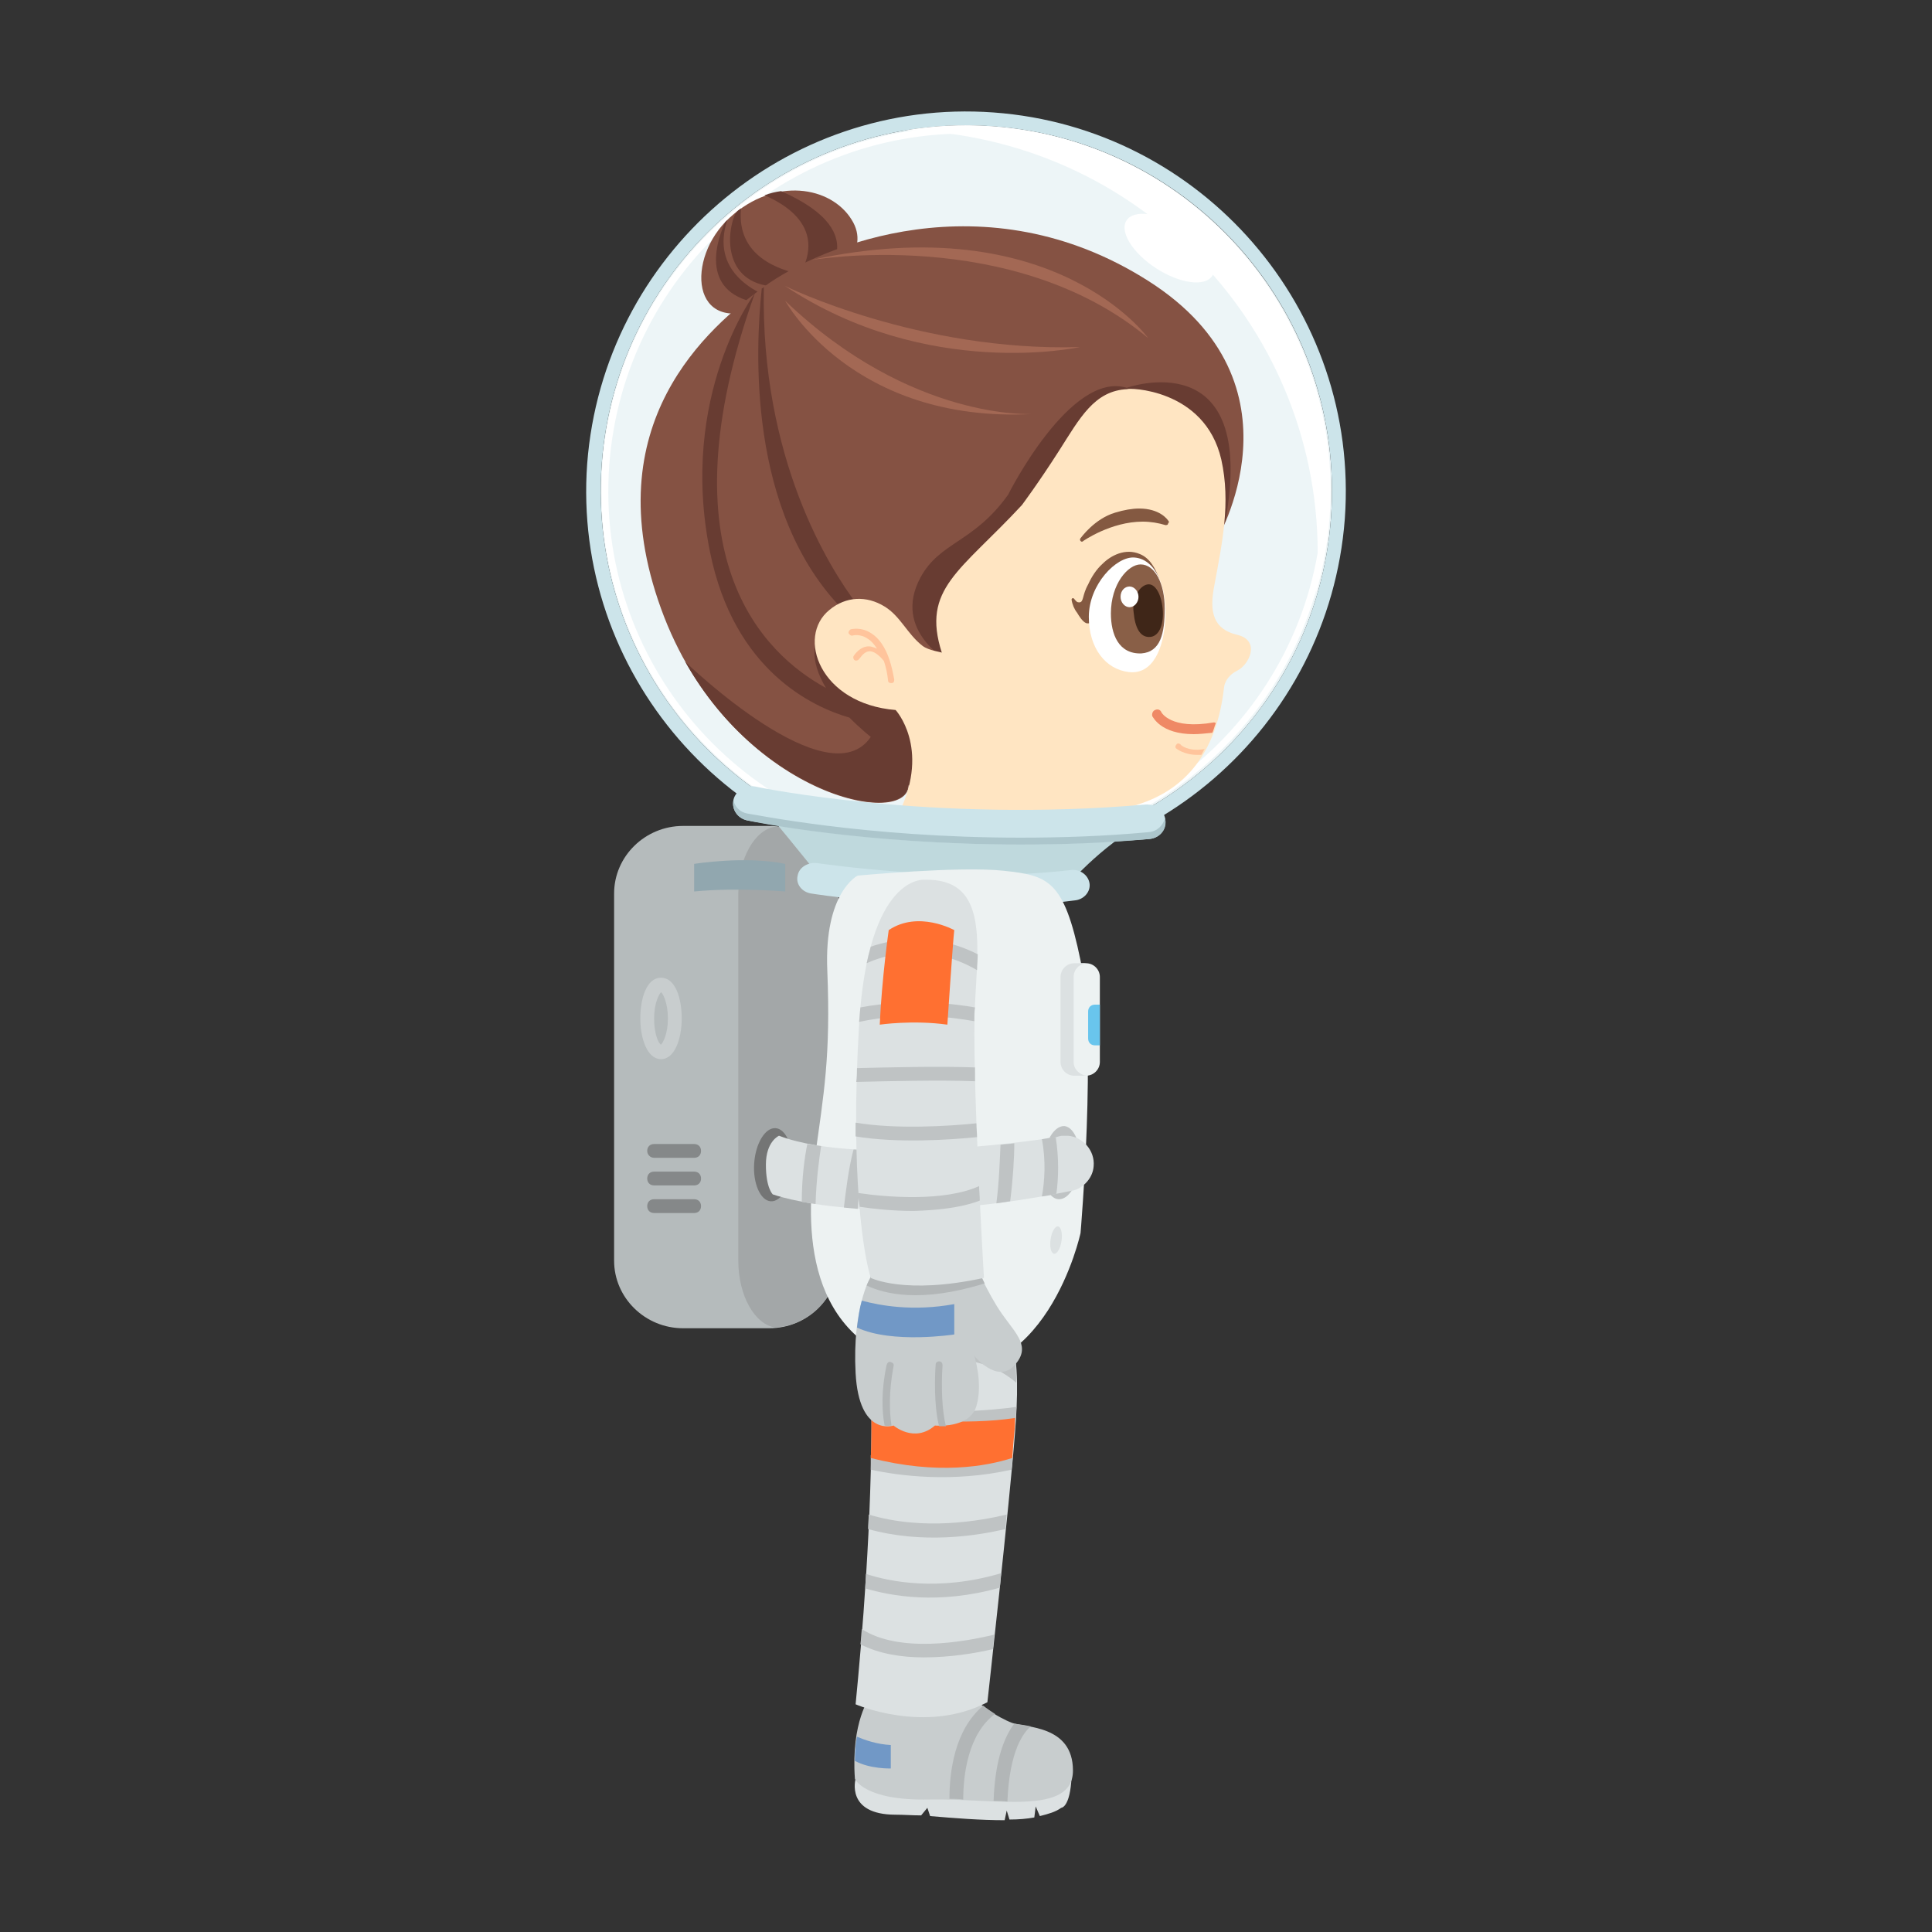 <?xml version="1.0" encoding="utf-8"?>
<!-- Generator: Adobe Illustrator 16.0.0, SVG Export Plug-In . SVG Version: 6.00 Build 0)  -->
<!DOCTYPE svg PUBLIC "-//W3C//DTD SVG 1.1//EN" "http://www.w3.org/Graphics/SVG/1.1/DTD/svg11.dtd">
<svg version="1.1" id="Layer_4" xmlns:x="http://ns.adobe.com/Extensibility/1.0/" xmlns:i="http://ns.adobe.com/AdobeIllustrator/10.0/" xmlns:graph="http://ns.adobe.com/Graphs/1.0/"
	 xmlns="http://www.w3.org/2000/svg" xmlns:xlink="http://www.w3.org/1999/xlink" xmlns:a="http://ns.adobe.com/AdobeSVGViewerExtensions/3.0/"
	 x="0px" y="0px" width="280px" height="280px" viewBox="0 0 280 280" style="enable-background:new 0 0 280 280;"
	 xml:space="preserve">
<rect x="0" y="0" width="280" height="280" fill="#333333" stroke="none"/>
<g>
	<path style="fill:#EDF5F7;" d="M143.9,18.3c-29.2-2.1-54.6,19.8-56.7,49c-2.1,29.2,19.8,54.6,49,56.7c29.2,2.1,54.6-19.8,56.7-49
		S173,20.4,143.9,18.3"/>
	<g>
		<path style="fill:#FFFFFF;" d="M87.3,67.3c2.1-29,27.5-50.9,56.5-48.8c29,2.1,50.9,27.5,48.8,56.5c-2.1,29-27.5,50.9-56.5,48.8
			C107.1,121.7,85.2,96.3,87.3,67.3z M88.3,67.4c-2.1,28.5,19.4,53.4,47.9,55.4c28.5,2.1,53.4-19.4,55.4-47.9
			c2.1-28.5-19.4-53.4-47.9-55.4C115.3,17.4,90.4,38.9,88.3,67.4z"/>
	</g>
	<path style="fill:#CCE4EA;" d="M143.9,18.3c29.2,2.1,51.1,27.5,49,56.7s-27.5,51.1-56.7,49c-29.2-2.1-51.1-27.5-49-56.7
		C89.3,38.1,114.7,16.2,143.9,18.3 M144,16.3c-30.2-2.2-56.6,20.6-58.9,50.9c-2.2,30.2,20.6,56.6,50.9,58.9
		c30.2,2.2,56.6-20.6,58.9-50.9C197.1,44.9,174.2,18.5,144,16.3L144,16.3z"/>
	<path style="fill:#FFFFFF;" d="M190.8,84.7c2.5-33.8-22.9-63.2-56.8-65.7c-0.9-0.1-1.8-0.1-2.8-0.1c4.1-0.7,8.2-0.9,12.5-0.6
		c29.2,2.1,51.1,27.5,49,56.7c-0.3,4.1-1.1,8-2.2,11.8C190.7,86.1,190.8,85.4,190.8,84.7z"/>
	
		<ellipse transform="matrix(-0.84 -0.542 0.542 -0.84 292.347 158.068)" style="fill:#FFFFFF;" cx="169.5" cy="36" rx="7.4" ry="3.5"/>
</g>
<g>
	<g>
		<path style="fill:#855243;" d="M120.7,40.1c0,0,5.7-3.6,2.7-8.3c-3-4.8-11.1-6.2-17.6-0.3c-6.5,5.9-5.7,17.3,4.6,13
			C120.7,40.1,120.7,40.1,120.7,40.1z"/>
		<path style="fill:#683C32;" d="M111.3,44.1c0.5-0.2,0.9-0.4,1.4-0.6c-3.5-1.1-9.7-4.3-7.3-11.6c-0.1,0.1-0.2,0.2-0.3,0.3
			C103.5,35.7,101.5,43.3,111.3,44.1z"/>
		<path style="fill:#683C32;" d="M113.5,43.1l4.2-1.8c0.3-0.1,0.6-0.3,0.9-0.4c0,0,8.9-6.9-5.4-13.2c-0.8,0.1-1.6,0.3-2.4,0.6
			C115,30.1,121.2,34.5,113.5,43.1z"/>
		<path style="fill:#683C32;" d="M107.4,30.2c-0.3,0.2-0.6,0.4-0.8,0.7c-1.6,3.5-1.5,11.2,7.2,10.6c0.4-0.3,2.2-1.4,2.6-1.7
			C112.9,39.2,106.7,37.1,107.4,30.2z"/>
	</g>
	<g>
		<path style="fill:#855243;" d="M176.2,78.5c0,0,13.8-22.8-9.8-37.8s-47.5-5.1-55.6,0.8s-24.7,19.9-15,46.7s35.7,32.2,35.9,25.6
			C131.7,113.8,167.7,125.6,176.2,78.5z"/>
		<g>
			<path style="fill:#A36854;" d="M113.8,43.6c0,0,9.7,17.8,35.9,16.4C149.7,60,132.1,61.1,113.8,43.6z"/>
			<path style="fill:#A36854;" d="M166.4,49c0,0-13.6-19-48.9-11.3C117.5,37.7,146.7,32.6,166.4,49z"/>
			<path style="fill:#A36854;" d="M156.5,50.3c0,0-22.1,4.9-42.8-8.9C113.8,41.5,133.3,51,156.5,50.3z"/>
			<path style="fill:#683C32;" d="M163.3,56.2c-8.2-2.5-17.2,15.5-17.2,15.5c-5,7-9.9,6.8-12.7,12c-4.2,7.8,4.3,12.3,4.3,12.3
				c-5-0.7-13.3-8.5-13.3-8.5c-0.1,0-0.1,0.1-0.2,0.1c-4-5.3-14-21.1-13.5-46c-0.1,0.1-0.2,0.2-0.3,0.2c-0.9,8.5-2.2,32.5,11.9,46.7
				c-5.6,3.1-4.8,7.5-2.6,11.2c-9-4.9-23.9-19.1-10.3-57.2c0,0-11.1,14.8-6.5,37.5c3.5,17.3,15,22.5,20.2,24
				c1.7,1.7,3.1,2.8,3.1,2.8c-6.1,9-26.3-10.3-26.9-10.9c11.3,20,32.2,23.7,32.3,17.9c0,0,36,11.8,44.6-35.4c0,0,0.6-1.1,1.4-2.9
				C182.3,49.4,163.3,56.2,163.3,56.2z"/>
		</g>
	</g>
</g>
<g>
	<path style="fill:#FFE5C2;" d="M177,66.6c1.4,6.3,0.1,12.2-1,18.2c-0.8,4-0.1,6.4,3.3,7.2c3.4,0.8,1.8,4.3,0,5.2
		c-1.8,0.9-1.9,2.4-1.9,2.4c-2.5,22.5-24.2,17.7-28.3,17.8s-3.8,4.7-3.8,4.7l-14.9-4.5c4.4-9.3-0.6-14.7-0.6-14.7
		c-11-0.9-14.4-10.6-9.6-14.5c2.4-2,5.4-2.1,8-0.5c2.3,1.4,3.3,4,5.5,5.7c0.9,0.7,2.8,0.9,2.8,1c-3-9.3,2.7-11.8,11.6-21.4
		c0,0,2.4-3.2,5.4-7.9s5.1-8.7,9.9-8.9C163.3,56.2,174.6,56.2,177,66.6z"/>
	<path style="fill:#FFC49C;" d="M125.6,93.7C125.6,93.7,125.7,93.7,125.6,93.7c0.5-0.1,1,0.1,1.5,0.3c-0.4-0.6-0.8-1.1-1.3-1.4
		c-1.1-0.8-2.2-0.5-2.2-0.5c-0.2,0.1-0.5-0.1-0.6-0.3c-0.1-0.2,0.1-0.5,0.3-0.6c0.1,0,1.5-0.4,3,0.6c1.1,0.7,2,2,2.6,3.8
		c0,0,0,0,0,0c0.3,0.9,0.5,1.8,0.7,2.9c0,0.3-0.1,0.5-0.4,0.5c-0.3,0-0.5-0.1-0.5-0.4c-0.1-1-0.3-1.9-0.6-2.8
		c-0.8-1-1.6-1.5-2.2-1.4c0,0,0,0,0,0c-0.8,0.1-1.3,1.1-1.4,1.1c-0.1,0.2-0.4,0.3-0.6,0.2c-0.2-0.1-0.3-0.4-0.2-0.6
		C123.6,95.3,124.3,93.9,125.6,93.7z"/>
</g>
<g>
	<path style="fill:#845941;" d="M169.4,75.6c-0.2-0.4-1.4-1.9-4.3-1.9c-1,0-2.2,0.2-3.5,0.6c-3,0.9-4.9,3.6-5,3.7
		c-0.1,0.1-0.1,0.3,0,0.4c0.1,0.1,0.1,0.1,0.2,0.1c0.1,0,0.1,0,0.2-0.1c0,0,4-2.8,8.6-2.8c1.2,0,2.3,0.2,3.3,0.5c0,0,0.1,0,0.1,0
		c0.2,0,0.3-0.1,0.3-0.3C169.5,75.7,169.4,75.6,169.4,75.6z"/>
	<g>
		<path style="fill:#845941;" d="M155.4,86.7c0.1,0,0.2,0,0.2,0c0.4,0.5,0.5,0.6,0.8,0.6c0.7,0,0.4-1,1.3-2.6c0.5-1.1,1.2-2.2,2.1-3
			c1.2-1.2,3.3-2.3,5.4-1.4c1.5,0.6,2.3,2.2,2.8,3.6c0.1,0.3,0.2,0.7,0.3,1c0,0.1,0,0.2-0.1,0.2c-0.3,0.3-6.3,4.9-9.3,4.9
			c-0.5,0-1,0.5-1.5,0.3c-0.5-0.2-1-1-1.3-1.5c-0.4-0.5-0.7-1.2-0.8-1.9C155.3,86.9,155.3,86.8,155.4,86.7z"/>
		<path style="fill-rule:evenodd;clip-rule:evenodd;fill:#FFFFFF;" d="M157.8,89.4c0,4.5,2.4,7.6,5.8,8c3.4,0.4,5.1-3.3,5.3-7.9
			s-1.5-8.5-4.5-8.7C161.8,80.6,157.8,84.7,157.8,89.4z"/>
		<path style="fill-rule:evenodd;clip-rule:evenodd;fill:#895F47;" d="M161,88.9c0,3,1.1,5.9,4.4,5.8c2.8-0.2,3.4-2.9,3.4-6.5
			c0-3.6-1.4-6.4-3.5-6.4C163.5,81.8,161,84.6,161,88.9z"/>
		<path style="fill-rule:evenodd;clip-rule:evenodd;fill:#3F2618;" d="M164.3,88.8c0.2,2.1,0.9,3.7,2.5,3.5c1.3-0.2,1.9-2,1.7-4.1
			c-0.2-2.1-1.1-3.7-2.2-3.5C165.1,84.9,164,86.8,164.3,88.8z"/>
		<path style="fill-rule:evenodd;clip-rule:evenodd;fill:#FFFFFF;" d="M162.4,86.5c0,0.8,0.6,1.5,1.3,1.5c0.7,0,1.3-0.7,1.3-1.5
			c0-0.8-0.6-1.5-1.3-1.5C163,85,162.4,85.6,162.4,86.5z"/>
	</g>
	<path style="fill:#EF8965;" d="M175.9,104.7c-6.3,1.1-7.6-1.5-7.6-1.5c-0.1-0.3-0.5-0.5-0.9-0.3c-0.3,0.1-0.5,0.5-0.4,0.9
		c0.1,0.1,1.2,2.6,6,2.6c0.8,0,1.7-0.1,2.7-0.2c0.2-0.4,0.3-0.9,0.5-1.4C176.1,104.7,176,104.7,175.9,104.7z"/>
	<path style="fill:#FFC49C;" d="M174.3,108.6c-2.1,0.3-3.2-0.6-3.2-0.7c-0.2-0.2-0.5-0.2-0.6,0c-0.2,0.2-0.2,0.5,0,0.6
		c0,0,1.1,0.9,3,0.9c0.2,0,0.4,0,0.6,0c0.2-0.3,0.3-0.6,0.5-0.9C174.5,108.6,174.4,108.6,174.3,108.6z"/>
</g>
<g>
	<path style="fill:#B5BBBC;" d="M121.5,182.7c0,5.4-4.5,9.8-10,9.8H99c-5.5,0-10-4.4-10-9.8v-53.2c0-5.4,4.5-9.8,10-9.8h12.5
		c5.5,0,10,4.4,10,9.8V182.7z"/>
	<path style="fill:#A3A7A8;" d="M112.4,119.8c-3,0.4-5.4,4.6-5.4,9.7v53.2c0,5.1,2.4,9.3,5.4,9.7c5.1-0.4,9.1-4.6,9.1-9.7v-53.2
		C121.5,124.4,117.5,120.2,112.4,119.8z"/>
	<path style="fill:#91A7AF;" d="M100.6,125.2c0,0,7.4-1.2,13.2,0v4c0,0-7.1-0.6-13.2,0V125.2z"/>
	<g>
		<path style="fill:#858889;" d="M94.8,167.8h5.8c0.6,0,1-0.4,1-1s-0.4-1-1-1h-5.8c-0.6,0-1,0.4-1,1S94.3,167.8,94.8,167.8z"/>
		<path style="fill:#858889;" d="M100.6,169.8h-5.8c-0.6,0-1,0.4-1,1s0.4,1,1,1h5.8c0.6,0,1-0.4,1-1S101.2,169.8,100.6,169.8z"/>
		<path style="fill:#858889;" d="M100.6,173.8h-5.8c-0.6,0-1,0.4-1,1s0.4,1,1,1h5.8c0.6,0,1-0.4,1-1S101.2,173.8,100.6,173.8z"/>
	</g>
	<g>
		<path style="fill:#C8CDCE;" d="M95.8,153.5c-2,0-3-3-3-5.9s0.9-5.9,3-5.9s3,3,3,5.9S97.8,153.5,95.8,153.5z M95.8,143.8
			c-0.3,0.3-1,1.6-1,3.8s0.6,3.6,1,3.8c0.3-0.3,1-1.6,1-3.8S96.1,144,95.8,143.8z"/>
	</g>
</g>
<g>
	<path style="fill:#BFD9DD;" d="M110.4,116.8c0,0,7.6,9.1,8.5,10.5c0,0,22.1,2.8,35.1,1.8c0,0,4.5-5.5,10.6-9.2
		C164.6,119.8,128.9,120.7,110.4,116.8z"/>
	<path style="fill:#CCE4EA;" d="M142.2,131.3c-12.9,0-24-1.7-24.6-1.8c-1.4-0.2-2.3-1.4-2-2.6c0.2-1.2,1.5-2,2.9-1.8
		c0.2,0,19.8,3,36.6,1c1.4-0.2,2.6,0.7,2.8,1.9c0.2,1.2-0.8,2.4-2.2,2.5C151.2,131.1,146.6,131.3,142.2,131.3z"/>
	<path style="fill:#CCE4EA;" d="M147.9,122.4c-22.5,0-38.7-3.4-39.6-3.5c-1.4-0.3-2.3-1.6-2-3c0.3-1.3,1.8-2.2,3.2-1.9
		c0.3,0.1,25.7,5.3,56.5,2.6c1.5-0.1,2.8,0.9,2.9,2.3c0.1,1.4-0.9,2.6-2.4,2.7C160,122.1,153.7,122.4,147.9,122.4z"/>
	<path style="fill:#ACC6CC;" d="M166.5,120.6c-6.5,0.6-12.7,0.8-18.6,0.8c-22.5,0-38.7-3.4-39.6-3.5c-1.1-0.2-1.8-1-2-1.9
		c-0.3,1.3,0.6,2.6,2,2.9c0.8,0.2,17.1,3.5,39.6,3.5c5.8,0,12.1-0.2,18.6-0.8c1.5-0.1,2.6-1.3,2.4-2.7c0-0.1,0-0.2-0.1-0.3
		C168.6,119.6,167.7,120.5,166.5,120.6z"/>
</g>
<g>
	<path style="fill:#EDF2F2;" d="M124.3,126.9c0,0-4.9,2.4-4.4,13.8c0.5,12.4-0.5,17.7-1.8,27.1s-1.9,26.8,15.8,30.5
		s22.7-19.6,22.7-19.6s2.4-27.8,0-39.5s-4.7-12.3-11.1-13S124.3,126.9,124.3,126.9z"/>
	
		<ellipse transform="matrix(0.99 0.145 -0.145 0.99 27.624 -20.268)" style="fill:#DCE1E2;" cx="153" cy="179.6" rx="0.8" ry="2"/>
	<g>
		<path style="fill:#747575;" d="M114.8,169c-0.2,2.9-1.6,5.2-3.1,5.1c-1.5-0.1-2.6-2.6-2.4-5.5c0.2-2.9,1.6-5.2,3.1-5.1
			C113.9,163.6,115,166.1,114.8,169z"/>
		<path style="fill:#BFC3C4;" d="M156.5,168.7c-0.2,2.9-1.6,5.2-3.1,5.1c-1.5-0.1-2.5-2.6-2.2-5.5c0.2-2.9,1.6-5.2,3.1-5.1
			C155.7,163.4,156.7,165.8,156.5,168.7z"/>
		<path style="fill:#DCE1E2;" d="M155.7,172.5L155.7,172.5c1.5-0.5,2.7-1.9,2.8-3.5c0.2-2.2-1.5-4.2-3.7-4.4c-0.3,0-0.5,0-0.8,0l0,0
			c0,0,0,0,0,0c-0.3,0-0.6,0.1-0.9,0.2c0,0-27.9,4.5-40.2-0.2c0,0-1.9,0.8-1.9,4.2s1,4.3,1,4.3S126.6,178.5,155.7,172.5z"/>
		<g>
			<path style="fill:#BFC3C4;" d="M125.7,166.7c-0.7,0-1.4-0.1-2-0.1c-0.7,2.6-1.1,5.9-1.4,8.4c0.6,0.1,1.3,0.1,2,0.2
				C124.5,172.2,125,169,125.7,166.7z"/>
			<path style="fill:#BFC3C4;" d="M132.3,175.3v-8.6c-0.7,0-1.3,0-2,0v8.6C131,175.3,131.6,175.3,132.3,175.3z"/>
			<path style="fill:#BFC3C4;" d="M119,166.1c-0.7-0.1-1.3-0.2-2-0.3c-0.4,2-0.8,4.9-0.8,8.4c0.6,0.1,1.3,0.2,2,0.3
				C118.3,171,118.7,168.1,119,166.1z"/>
			<path style="fill:#BFC3C4;" d="M147,165.7c-0.6,0.1-1.3,0.1-2,0.2c-0.1,2.2-0.2,5.5-0.6,8.5c0.7-0.1,1.4-0.2,2-0.3
				C146.8,171,147,167.8,147,165.7z"/>
			<path style="fill:#BFC3C4;" d="M153.1,173c0.3-2.2,0.4-5.1-0.1-8.2c-0.2,0-0.9,0.1-2,0.3c0.6,3.1,0.4,6.1,0,8.3
				C151.7,173.3,152.4,173.2,153.1,173z"/>
			<path style="fill:#BFC3C4;" d="M140.2,174.9c0.2-2.3,0.3-5.5,0.1-8.5c-0.7,0.1-1.3,0.1-2,0.1c0.3,3,0.1,6.3-0.1,8.6
				C138.9,175,139.6,174.9,140.2,174.9z"/>
		</g>
	</g>
	<g>
		<path style="fill:#EDF2F2;" d="M159.4,153.9c0,1.1-0.9,2-2,2h-1.7c-1.1,0-2-0.9-2-2v-12.3c0-1.1,0.9-2,2-2h1.7c1.1,0,2,0.9,2,2
			V153.9z"/>
		<path style="fill:#DCE1E2;" d="M155.6,153.9v-12.3c0-1.1,0.8-1.9,1.9-2c0,0-0.1,0-0.1,0h-1.7c-1.1,0-2,0.9-2,2v12.3
			c0,1.1,0.9,2,2,2h1.7c0,0,0.1,0,0.1,0C156.5,155.8,155.6,155,155.6,153.9z"/>
		<path style="fill:#69C5ED;" d="M159.4,145.6h-0.7c-0.6,0-1,0.4-1,1v3.9c0,0.6,0.4,1,1,1h0.7V145.6z"/>
	</g>
</g>
<g>
	<g>
		<path style="fill:#DCE1E2;" d="M124,257.8c0,0-1.5,5.2,5.8,5.2c1.2,0,2.4,0.1,3.7,0.1l0.9-1.1l0.4,1.2c3.5,0.3,7.3,0.6,10.8,0.6
			l0.3-1.4l0.4,1.3c1.3,0,2.5-0.1,3.6-0.3l0.2-1.6l0.6,1.4c1.2-0.3,2.3-0.6,3.1-1.2c0,0,1.3,0,1.5-4.5H124z"/>
		<path style="fill:#C8CDCE;" d="M126.1,245.9c0,0-2.8,3.6-2.2,11.9c0,0,1.3,3.2,10.8,3s20.8,2.4,20.8-4.2s-6.9-6.2-8.8-6.9
			s-5.9-3.1-6.3-5L126.1,245.9z"/>
		<g>
			<path style="fill:#B2B6B7;" d="M149.4,250.2c-0.9-0.2-1.8-0.3-2.4-0.4c-1.3,1.7-2.8,5-3,11.2c0.7,0,1.3,0,2,0.1
				C146.3,253.6,148.4,251,149.4,250.2z"/>
			<path style="fill:#B2B6B7;" d="M144.2,248.4c-0.6-0.4-1.2-0.8-1.7-1.2c-4.2,3.5-4.9,9.7-4.9,13.5c0.7,0,1.3,0,2,0.1
				C139.6,257.2,140.3,251.3,144.2,248.4z"/>
		</g>
		<path style="fill:#7198C6;" d="M123.9,255.2c2.2,1.2,5.2,1.1,5.2,1.1v-3.4c-2-0.1-3.7-0.7-4.9-1.2
			C124,252.6,123.9,253.8,123.9,255.2z"/>
	</g>
	<g>
		<path style="fill:#DCE1E2;" d="M138.9,186.5c0,0-12.7,0.6-12.6,17.3s-1.4,34-2.3,43.2c0,0,10.1,4.4,19.1-0.3c0,0,3.2-28.7,4-39
			S147.7,188.3,138.9,186.5z"/>
		<g>
			<path style="fill:#BFC3C4;" d="M126.8,198.3c-0.2,0.8-0.3,1.6-0.4,2.5c3.9-2.4,13.4-6.8,20.9-0.4c0-0.9-0.1-1.8-0.1-2.6
				C139.9,192.8,131.4,195.9,126.8,198.3z"/>
			<path style="fill:#BFC3C4;" d="M125.5,228.1c0,0.7-0.1,1.4-0.1,2.1c3.7,1.1,10.6,2.4,19.5-0.1c0.1-0.7,0.1-1.4,0.2-2.1
				C136,230.7,128.8,229.2,125.5,228.1z"/>
			<path style="fill:#BFC3C4;" d="M126.3,203.9c0,0.7,0,1.3,0,2c9.5,1.2,17.1,0.5,20.9,0c0-0.7,0.1-1.4,0.1-2
				C143.7,204.4,136,205.1,126.3,203.9z"/>
			<path style="fill:#BFC3C4;" d="M126.2,210.9c0,0.7,0,1.4,0,2.1c4.2,0.9,11.8,1.9,20.4,0c0.1-0.7,0.1-1.4,0.2-2.1
				C138.1,212.9,130.2,211.8,126.2,210.9z"/>
			<path style="fill:#BFC3C4;" d="M143.9,239c0.1-0.7,0.1-1.4,0.2-2.1c-4.5,1.1-13.8,2.7-19.2-0.8c-0.1,0.8-0.1,1.5-0.2,2.2
				c2.7,1.4,6,1.9,9.2,1.9C137.7,240.2,141.4,239.6,143.9,239z"/>
			<path style="fill:#BFC3C4;" d="M125.9,219.5c0,0.7-0.1,1.4-0.1,2.1c7.9,2.2,15.7,1,19.9,0c0.1-0.7,0.1-1.4,0.2-2.1
				C142.1,220.4,133.9,221.9,125.9,219.5z"/>
		</g>
		<path style="fill:#FF7031;" d="M126.3,205.3c0,2,0,4-0.1,6c9.7,2.5,16.8,1.2,20.5,0c0.1-1.4,0.2-2.6,0.3-3.7
			c0.1-0.7,0.1-1.4,0.1-2.1C140.2,206.6,130.1,205.7,126.3,205.3z"/>
	</g>
</g>
<g>
	<g>
		<path style="fill:#C8CDCE;" d="M126.1,185.2c0,0-2.6,4.5-2.1,13.8s5.5,7.6,5.5,7.6s3,2.6,6,0c0,0,5,0.5,6-2.8s-0.3-7.3-0.3-7.3
			s3.3,4.1,5.8,1.4s0.3-4.5-1.8-7.5s-4-7.5-4-7.5S127.6,180.8,126.1,185.2z"/>
		<g>
			<path style="fill:#B2B6B7;" d="M136.1,197.3c-0.3,0-0.5,0.2-0.5,0.5c-0.1,1.3-0.3,5.8,0.5,8.9c0.3,0,0.6,0,1,0
				c-0.6-2.2-0.7-5.9-0.5-8.8C136.6,197.5,136.4,197.3,136.1,197.3z"/>
			<path style="fill:#B2B6B7;" d="M129.5,198c0.1-0.3-0.1-0.5-0.4-0.6c-0.3-0.1-0.5,0.1-0.6,0.4c-0.8,3.7-0.7,6.7-0.3,8.8
				c0.4,0.1,0.8,0,1,0C128.9,204.6,128.8,201.7,129.5,198z"/>
		</g>
		<path style="fill:#7198C6;" d="M124.9,188.5c-0.3,1-0.5,2.3-0.7,3.9c5.1,2.4,14.1,1,14.1,1V189
			C132.3,190.1,127.5,189.2,124.9,188.5z"/>
		<path style="fill:#B2B6B7;" d="M141.3,183c0,0-13.7-2.2-15.2,2.3c0,0-0.2,0.3-0.5,1c2.5,1.2,7.8,2.6,17.1-0.3
			C141.9,184.3,141.3,183,141.3,183z"/>
	</g>
	<g>
		<path style="fill:#DCE1E2;" d="M134,127.5c0,0-8.2-0.9-9.5,21.1s0.7,33.5,1.7,36.6c0,0,4.9,2.5,16.4,0c0,0-1.8-30.3-1.3-39.7
			S143,127.3,134,127.5z"/>
		<g>
			<path style="fill:#BFC3C4;" d="M141.3,156.7c0-0.7,0-1.3,0-2c-5.1-0.2-13.1,0-17.1,0.1c0,0.7,0,1.3-0.1,2
				C128.1,156.7,136.3,156.5,141.3,156.7z"/>
			<path style="fill:#BFC3C4;" d="M141.6,164.8c0-0.7-0.1-1.3-0.1-2c-3.9,0.4-11.6,0.9-17.5-0.1c0,0.7,0,1.4,0,2
				C130.1,165.7,137.6,165.2,141.6,164.8z"/>
			<path style="fill:#BFC3C4;" d="M142,174c0-0.7-0.1-1.4-0.1-2.1c-5.1,2.3-13.5,1.6-17.5,1c0,0.7,0.1,1.4,0.2,2
				c2,0.3,4.8,0.6,7.8,0.6C135.6,175.4,139.1,175.1,142,174z"/>
			<path style="fill:#BFC3C4;" d="M141.2,148c0-0.7,0-1.4,0.1-2c-3.5-0.6-9.7-1.3-16.6,0c-0.1,0.7-0.1,1.4-0.2,2.1
				C131.5,146.6,137.9,147.4,141.2,148z"/>
			<path style="fill:#BFC3C4;" d="M126.2,137.2c-0.2,0.7-0.4,1.5-0.6,2.4c2.4-1.1,8.8-3.2,16,1c0-0.8,0.1-1.5,0.1-2.3
				C135.2,135,129.4,136.1,126.2,137.2z"/>
		</g>
		<path style="fill:#FF7031;" d="M128.8,134.8c0,0-1,7-1.3,13.7c0,0,4.8-0.7,9.8,0c0,0,0.8-12.1,1-13.7
			C138.3,134.8,133.1,131.9,128.8,134.8z"/>
	</g>
</g>
</svg>
